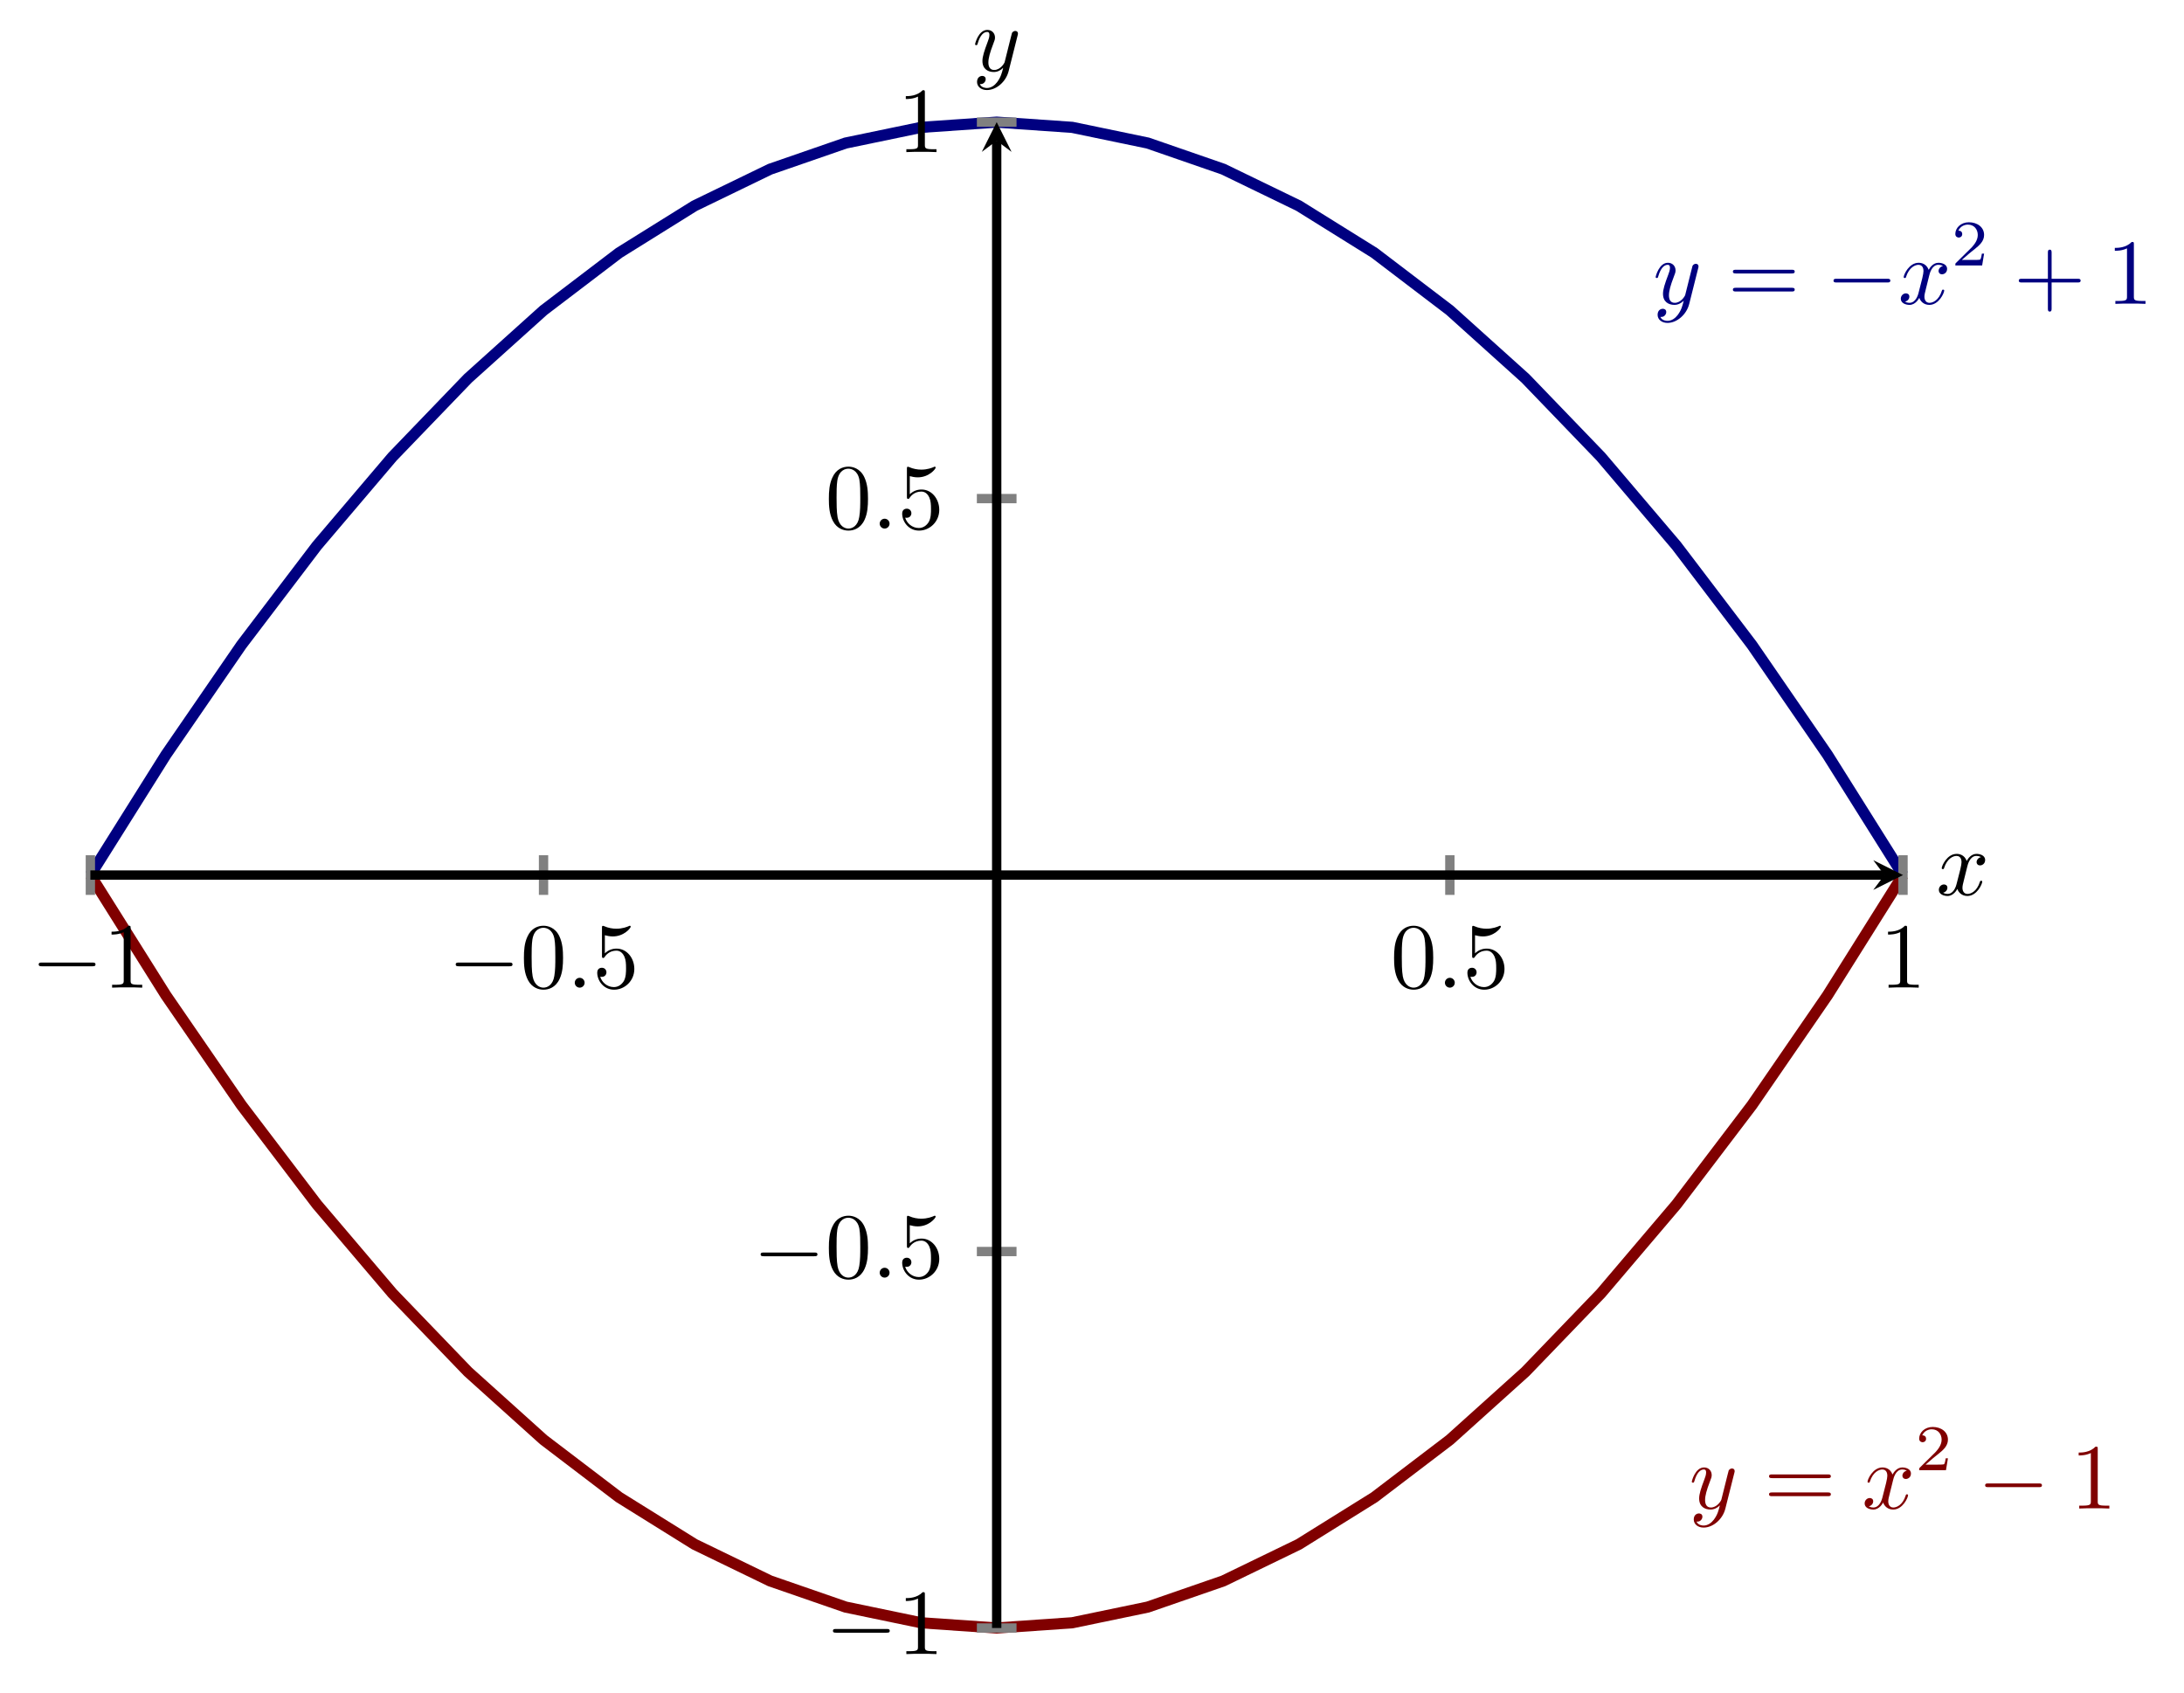 <?xml version="1.0" encoding="UTF-8" standalone="no"?>
<!DOCTYPE svg PUBLIC "-//W3C//DTD SVG 1.1//EN" "http://www.w3.org/Graphics/SVG/1.1/DTD/svg11.dtd">
<svg xmlns="http://www.w3.org/2000/svg" xmlns:xlink="http://www.w3.org/1999/xlink" version="1.1" width="234.073pt" height="181.432pt" viewBox="0 0 234.073 181.432">
<path transform="matrix(1,0,0,-1,9.686,174.486)" stroke-width="1.196" stroke-linecap="butt" stroke-miterlimit="10" stroke-linejoin="miter" fill="none" stroke="#800000" d="M 0 80.698 L 8.095 67.809 L 16.189 56.04 L 24.284 45.393 L 32.379 35.866 L 40.473 27.46 L 48.568 20.175 L 56.663 14.01 L 64.757 8.967 L 72.852 5.044 L 80.946 2.242 L 89.041 .56 L 97.136 0 L 105.23 .56 L 113.325 2.242 L 121.42 5.043 L 129.514 8.966 L 137.609 14.01 L 145.704 20.174 L 153.798 27.459 L 161.893 35.865 L 169.988 45.392 L 178.082 56.04 L 186.177 67.808 L 194.272 80.697 "/>
<path transform="matrix(1,0,0,-1,9.686,174.486)" stroke-width="1.196" stroke-linecap="butt" stroke-miterlimit="10" stroke-linejoin="miter" fill="none" stroke="#000080" d="M 0 80.698 L 8.095 93.587 L 16.189 105.356 L 24.284 116.004 L 32.379 125.53 L 40.473 133.936 L 48.568 141.222 L 56.663 147.386 L 64.757 152.43 L 72.852 156.353 L 80.946 159.155 L 89.041 160.836 L 97.136 161.396 L 105.23 160.836 L 113.325 159.155 L 121.42 156.353 L 129.514 152.43 L 137.609 147.387 L 145.704 141.222 L 153.798 133.937 L 161.893 125.531 L 169.988 116.004 L 178.082 105.357 L 186.177 93.588 L 194.272 80.699 "/>
<symbol id="font_0_3">
<path d="M .457 .586 C .461 .6 .461 .602 .461 .609 C .461 .627 .447 .636 .432 .636 C .422 .636 .406 .63 .397 .615 C .395 .61 .387 .579 .383 .561 C .376 .535 .369 .508 .363 .481 L .318 .301 C .314 .286 .271 .216 .205 .216 C .154 .216 .143 .26 .143 .297 C .143 .343 .16 .405 .194 .493 C .21 .534 .214 .545 .214 .565 C .214 .61 .182 .647 .132 .647 C .037 .647 0 .502 0 .493 C 0 .483 .01 .483 .012 .483 C .022 .483 .023 .485 .028 .501 C .055 .595 .095 .625 .129 .625 C .137 .625 .154 .625 .154 .593 C .154 .568 .144 .542 .137 .523 C .097 .417 .079 .36 .079 .313 C .079 .224 .142 .194 .201 .194 C .24 .194 .274 .211 .302 .239 C .289 .187 .277 .138 .237 .085 C .211 .051 .173 .022 .127 .022 C .113 .022 .068 .025 .051 .064 C .067 .064 .08 .064 .094 .076 C .104 .085 .114 .098 .114 .117 C .114 .148 .087 .152 .077 .152 C .054 .152 .021 .136 .021 .087 C .021 .037 .065 0 .127 0 C .23 0 .333 .091 .361 .204 L .457 .586 Z "/>
</symbol>
<use xlink:href="#font_0_3" transform="matrix(9.963,0,0,-9.963,177.447,34.609)" fill="#000080"/>
<symbol id="font_1_5">
<path d="M .631 .194 C .646 .194 .665 .194 .665 .214 C .665 .234 .646 .234 .632 .234 L .033 .234 C .019 .234 0 .234 0 .214 C 0 .194 .019 .194 .034 .194 L .631 .194 M .632 0 C .646 0 .665 0 .665 .02 C .665 .04 .646 .04 .631 .04 L .034 .04 C .019 .04 0 .04 0 .02 C 0 0 .019 0 .033 0 L .632 0 Z "/>
</symbol>
<use xlink:href="#font_1_5" transform="matrix(9.963,0,0,-9.963,185.725,31.242)" fill="#000080"/>
<symbol id="font_2_1">
<path d="M .576 0 C .593 0 .611 0 .611 .02 C .611 .04 .593 .04 .576 .04 L .035 .04 C .018 .04 0 .04 0 .02 C 0 0 .018 0 .035 0 L .576 0 Z "/>
</symbol>
<use xlink:href="#font_2_1" transform="matrix(9.963,0,0,-9.963,196.51,30.276)" fill="#000080"/>
<symbol id="font_0_2">
<path d="M .305 .313 C .311 .339 .334 .431 .404 .431 C .409 .431 .433 .431 .454 .418 C .426 .413 .406 .388 .406 .364 C .406 .348 .417 .329 .444 .329 C .466 .329 .498 .347 .498 .387 C .498 .439 .439 .453 .405 .453 C .347 .453 .312 .4 .3 .377 C .275 .443 .221 .453 .192 .453 C .088 .453 .031 .324 .031 .299 C .031 .289 .041 .289 .043 .289 C .051 .289 .054 .291 .056 .3 C .09 .406 .156 .431 .19 .431 C .209 .431 .244 .422 .244 .364 C .244 .333 .227 .266 .19 .126 C .174 .064 .139 .022 .095 .022 C .089 .022 .066 .022 .045 .035 C .07 .04 .092 .061 .092 .089 C .092 .116 .07 .124 .055 .124 C .025 .124 0 .098 0 .066 C 0 .02 .05 0 .094 0 C .16 0 .196 .07 .199 .076 C .211 .039 .247 0 .307 0 C .41 0 .467 .129 .467 .154 C .467 .164 .458 .164 .455 .164 C .446 .164 .444 .16 .442 .153 C .409 .046 .341 .022 .309 .022 C .27 .022 .254 .054 .254 .088 C .254 .11 .26 .132 .271 .176 L .305 .313 Z "/>
</symbol>
<use xlink:href="#font_0_2" transform="matrix(9.963,0,0,-9.963,203.721,32.677)" fill="#000080"/>
<symbol id="font_3_1">
<path d="M .442 .182 L .408 .182 C .405 .16 .395 .101 .382 .091 C .374 .085 .297 .085 .283 .085 L .099 .085 C .204 .178 .239 .206 .299 .253 C .373 .312 .442 .374 .442 .469 C .442 .59 .336 .664 .208 .664 C .084 .664 0 .577 0 .485 C 0 .434 .043 .429 .053 .429 C .077 .429 .106 .446 .106 .482 C .106 .5 .099 .535 .047 .535 C .078 .606 .146 .628 .193 .628 C .293 .628 .345 .55 .345 .469 C .345 .382 .283 .313 .251 .277 L .01 .039 C 0 .03 0 .028 0 0 L .412 0 L .442 .182 Z "/>
</symbol>
<use xlink:href="#font_3_1" transform="matrix(6.974,0,0,-6.974,209.565,28.453)" fill="#000080"/>
<symbol id="font_1_1">
<path d="M .353 .313 L .632 .313 C .646 .313 .665 .313 .665 .333 C .665 .353 .646 .353 .632 .353 L .353 .353 L .353 .633 C .353 .647 .353 .666 .333 .666 C .313 .666 .313 .647 .313 .633 L .313 .353 L .033 .353 C .019 .353 0 .353 0 .333 C 0 .313 .019 .313 .033 .313 L .313 .313 L .313 .033 C .313 .019 .313 0 .333 0 C .353 0 .353 .019 .353 .033 L .353 .313 Z "/>
</symbol>
<symbol id="font_1_3">
<path d="M .205 .64 C .205 .664 .205 .666 .182 .666 C .12 .602 .032 .602 0 .602 L 0 .571 C .02 .571 .079 .571 .131 .597 L .131 .079 C .131 .043 .128 .031 .038 .031 L .006 .031 L .006 0 C .041 .003 .128 .003 .168 .003 C .208 .003 .295 .003 .33 0 L .33 .031 L .298 .031 C .208 .031 .205 .042 .205 .079 L .205 .64 Z "/>
</symbol>
<use xlink:href="#font_1_1" transform="matrix(9.963,0,0,-9.963,216.367,33.394)" fill="#000080"/>
<use xlink:href="#font_1_3" transform="matrix(9.963,0,0,-9.963,226.658,32.567)" fill="#000080"/>
<use xlink:href="#font_0_3" transform="matrix(9.963,0,0,-9.963,181.321,163.724)" fill="#800000"/>
<use xlink:href="#font_1_5" transform="matrix(9.963,0,0,-9.963,189.599,160.357)" fill="#800000"/>
<use xlink:href="#font_0_2" transform="matrix(9.963,0,0,-9.963,199.846,161.792)" fill="#800000"/>
<use xlink:href="#font_3_1" transform="matrix(6.974,0,0,-6.974,205.69,157.569)" fill="#800000"/>
<use xlink:href="#font_2_1" transform="matrix(9.963,0,0,-9.963,212.761,159.391)" fill="#800000"/>
<use xlink:href="#font_1_3" transform="matrix(9.963,0,0,-9.963,222.784,161.682)" fill="#800000"/>
<path transform="matrix(1,0,0,-1,9.686,174.486)" stroke-width="1" stroke-linecap="butt" stroke-miterlimit="10" stroke-linejoin="miter" fill="none" stroke="#808080" d="M 0 78.572 L 0 82.824 M 48.568 78.572 L 48.568 82.824 M 145.704 78.572 L 145.704 82.824 M 194.272 78.572 L 194.272 82.824 "/>
<path transform="matrix(1,0,0,-1,9.686,174.486)" stroke-width="1" stroke-linecap="butt" stroke-miterlimit="10" stroke-linejoin="miter" fill="none" stroke="#808080" d="M 95.01 0 L 99.262 0 M 95.01 40.349 L 99.262 40.349 M 95.01 121.047 L 99.262 121.047 M 95.01 161.396 L 99.262 161.396 "/>
<path transform="matrix(1,0,0,-1,9.686,174.486)" stroke-width="1" stroke-linecap="butt" stroke-miterlimit="10" stroke-linejoin="miter" fill="none" stroke="#000000" d="M 0 80.698 L 192.28 80.698 "/>
<path transform="matrix(1,0,0,-1,201.966,93.788)" d="M 1.993 0 L -1.196 1.594 L 0 0 L -1.196 -1.594 "/>
<path transform="matrix(1,0,0,-1,9.686,174.486)" stroke-width="1" stroke-linecap="butt" stroke-miterlimit="10" stroke-linejoin="miter" fill="none" stroke="#000000" d="M 97.136 0 L 97.136 159.404 "/>
<path transform="matrix(0,-1,-1,-0,106.822,15.082)" d="M 1.993 0 L -1.196 1.594 L 0 0 L -1.196 -1.594 "/>
<use xlink:href="#font_2_1" transform="matrix(9.963,0,0,-9.963,4.148,103.564)"/>
<use xlink:href="#font_1_3" transform="matrix(9.963,0,0,-9.963,11.956,105.855)"/>
<use xlink:href="#font_2_1" transform="matrix(9.963,0,0,-9.963,48.841,103.564)"/>
<symbol id="font_1_2">
<path d="M .421 .342 C .421 .422 .416 .502 .381 .576 C .335 .672 .253 .688 .211 .688 C .151 .688 .078 .662 .037 .569 C .005 .5 0 .422 0 .342 C 0 .267 .004 .177 .045 .101 C .088 .02 .161 0 .21 0 C .264 0 .34 .021 .384 .116 C .416 .185 .421 .263 .421 .342 M .21 .022 C .171 .022 .112 .047 .094 .143 C .083 .203 .083 .295 .083 .354 C .083 .418 .083 .484 .091 .538 C .11 .657 .185 .666 .21 .666 C .243 .666 .309 .648 .328 .549 C .338 .493 .338 .417 .338 .354 C .338 .279 .338 .211 .327 .147 C .312 .052 .255 .022 .21 .022 Z "/>
</symbol>
<use xlink:href="#font_1_2" transform="matrix(9.963,0,0,-9.963,56.151,106.074)"/>
<symbol id="font_0_1">
<path d="M .106 .053 C .106 .082 .082 .106 .053 .106 C .024 .106 0 .082 0 .053 C 0 .024 .024 0 .053 0 C .082 0 .106 .024 .106 .053 Z "/>
</symbol>
<use xlink:href="#font_0_1" transform="matrix(9.963,0,0,-9.963,61.601,105.855)"/>
<symbol id="font_1_4">
<path d="M .399 .223 C .399 .342 .317 .442 .209 .442 C .161 .442 .118 .426 .082 .391 L .082 .586 C .102 .58 .135 .573 .167 .573 C .29 .573 .36 .664 .36 .677 C .36 .683 .357 .688 .35 .688 C .349 .688 .347 .688 .342 .685 C .322 .676 .273 .656 .206 .656 C .166 .656 .12 .663 .073 .684 C .065 .687 .063 .687 .061 .687 C .051 .687 .051 .679 .051 .663 L .051 .367 C .051 .349 .051 .341 .065 .341 C .072 .341 .074 .344 .078 .35 C .089 .366 .126 .42 .207 .42 C .259 .42 .284 .374 .292 .356 C .308 .319 .31 .28 .31 .23 C .31 .195 .31 .135 .286 .093 C .262 .054 .225 .028 .179 .028 C .106 .028 .049 .081 .032 .14 C .035 .139 .038 .138 .049 .138 C .082 .138 .099 .163 .099 .187 C .099 .211 .082 .236 .049 .236 C .035 .236 0 .229 0 .183 C 0 .097 .069 0 .181 0 C .297 0 .399 .096 .399 .223 Z "/>
</symbol>
<use xlink:href="#font_1_4" transform="matrix(9.963,0,0,-9.963,64.009,106.074)"/>
<use xlink:href="#font_1_2" transform="matrix(9.963,0,0,-9.963,149.412,106.074)"/>
<use xlink:href="#font_0_1" transform="matrix(9.963,0,0,-9.963,154.861,105.855)"/>
<use xlink:href="#font_1_4" transform="matrix(9.963,0,0,-9.963,157.27,106.074)"/>
<use xlink:href="#font_1_3" transform="matrix(9.963,0,0,-9.963,202.352,105.855)"/>
<use xlink:href="#font_2_1" transform="matrix(9.963,0,0,-9.963,89.272,174.99)"/>
<use xlink:href="#font_1_3" transform="matrix(9.963,0,0,-9.963,97.081,177.281)"/>
<use xlink:href="#font_2_1" transform="matrix(9.963,0,0,-9.963,81.523,134.642)"/>
<use xlink:href="#font_1_2" transform="matrix(9.963,0,0,-9.963,88.834,137.152)"/>
<use xlink:href="#font_0_1" transform="matrix(9.963,0,0,-9.963,94.283,136.933)"/>
<use xlink:href="#font_1_4" transform="matrix(9.963,0,0,-9.963,96.692,137.152)"/>
<use xlink:href="#font_1_2" transform="matrix(9.963,0,0,-9.963,88.834,56.87)"/>
<use xlink:href="#font_0_1" transform="matrix(9.963,0,0,-9.963,94.283,56.651)"/>
<use xlink:href="#font_1_4" transform="matrix(9.963,0,0,-9.963,96.692,56.87)"/>
<use xlink:href="#font_1_3" transform="matrix(9.963,0,0,-9.963,97.081,16.302)"/>
<use xlink:href="#font_0_2" transform="matrix(9.963,0,0,-9.963,207.798,96.03)"/>
<use xlink:href="#font_0_3" transform="matrix(9.963,0,0,-9.963,104.507,9.652)"/>
</svg>

